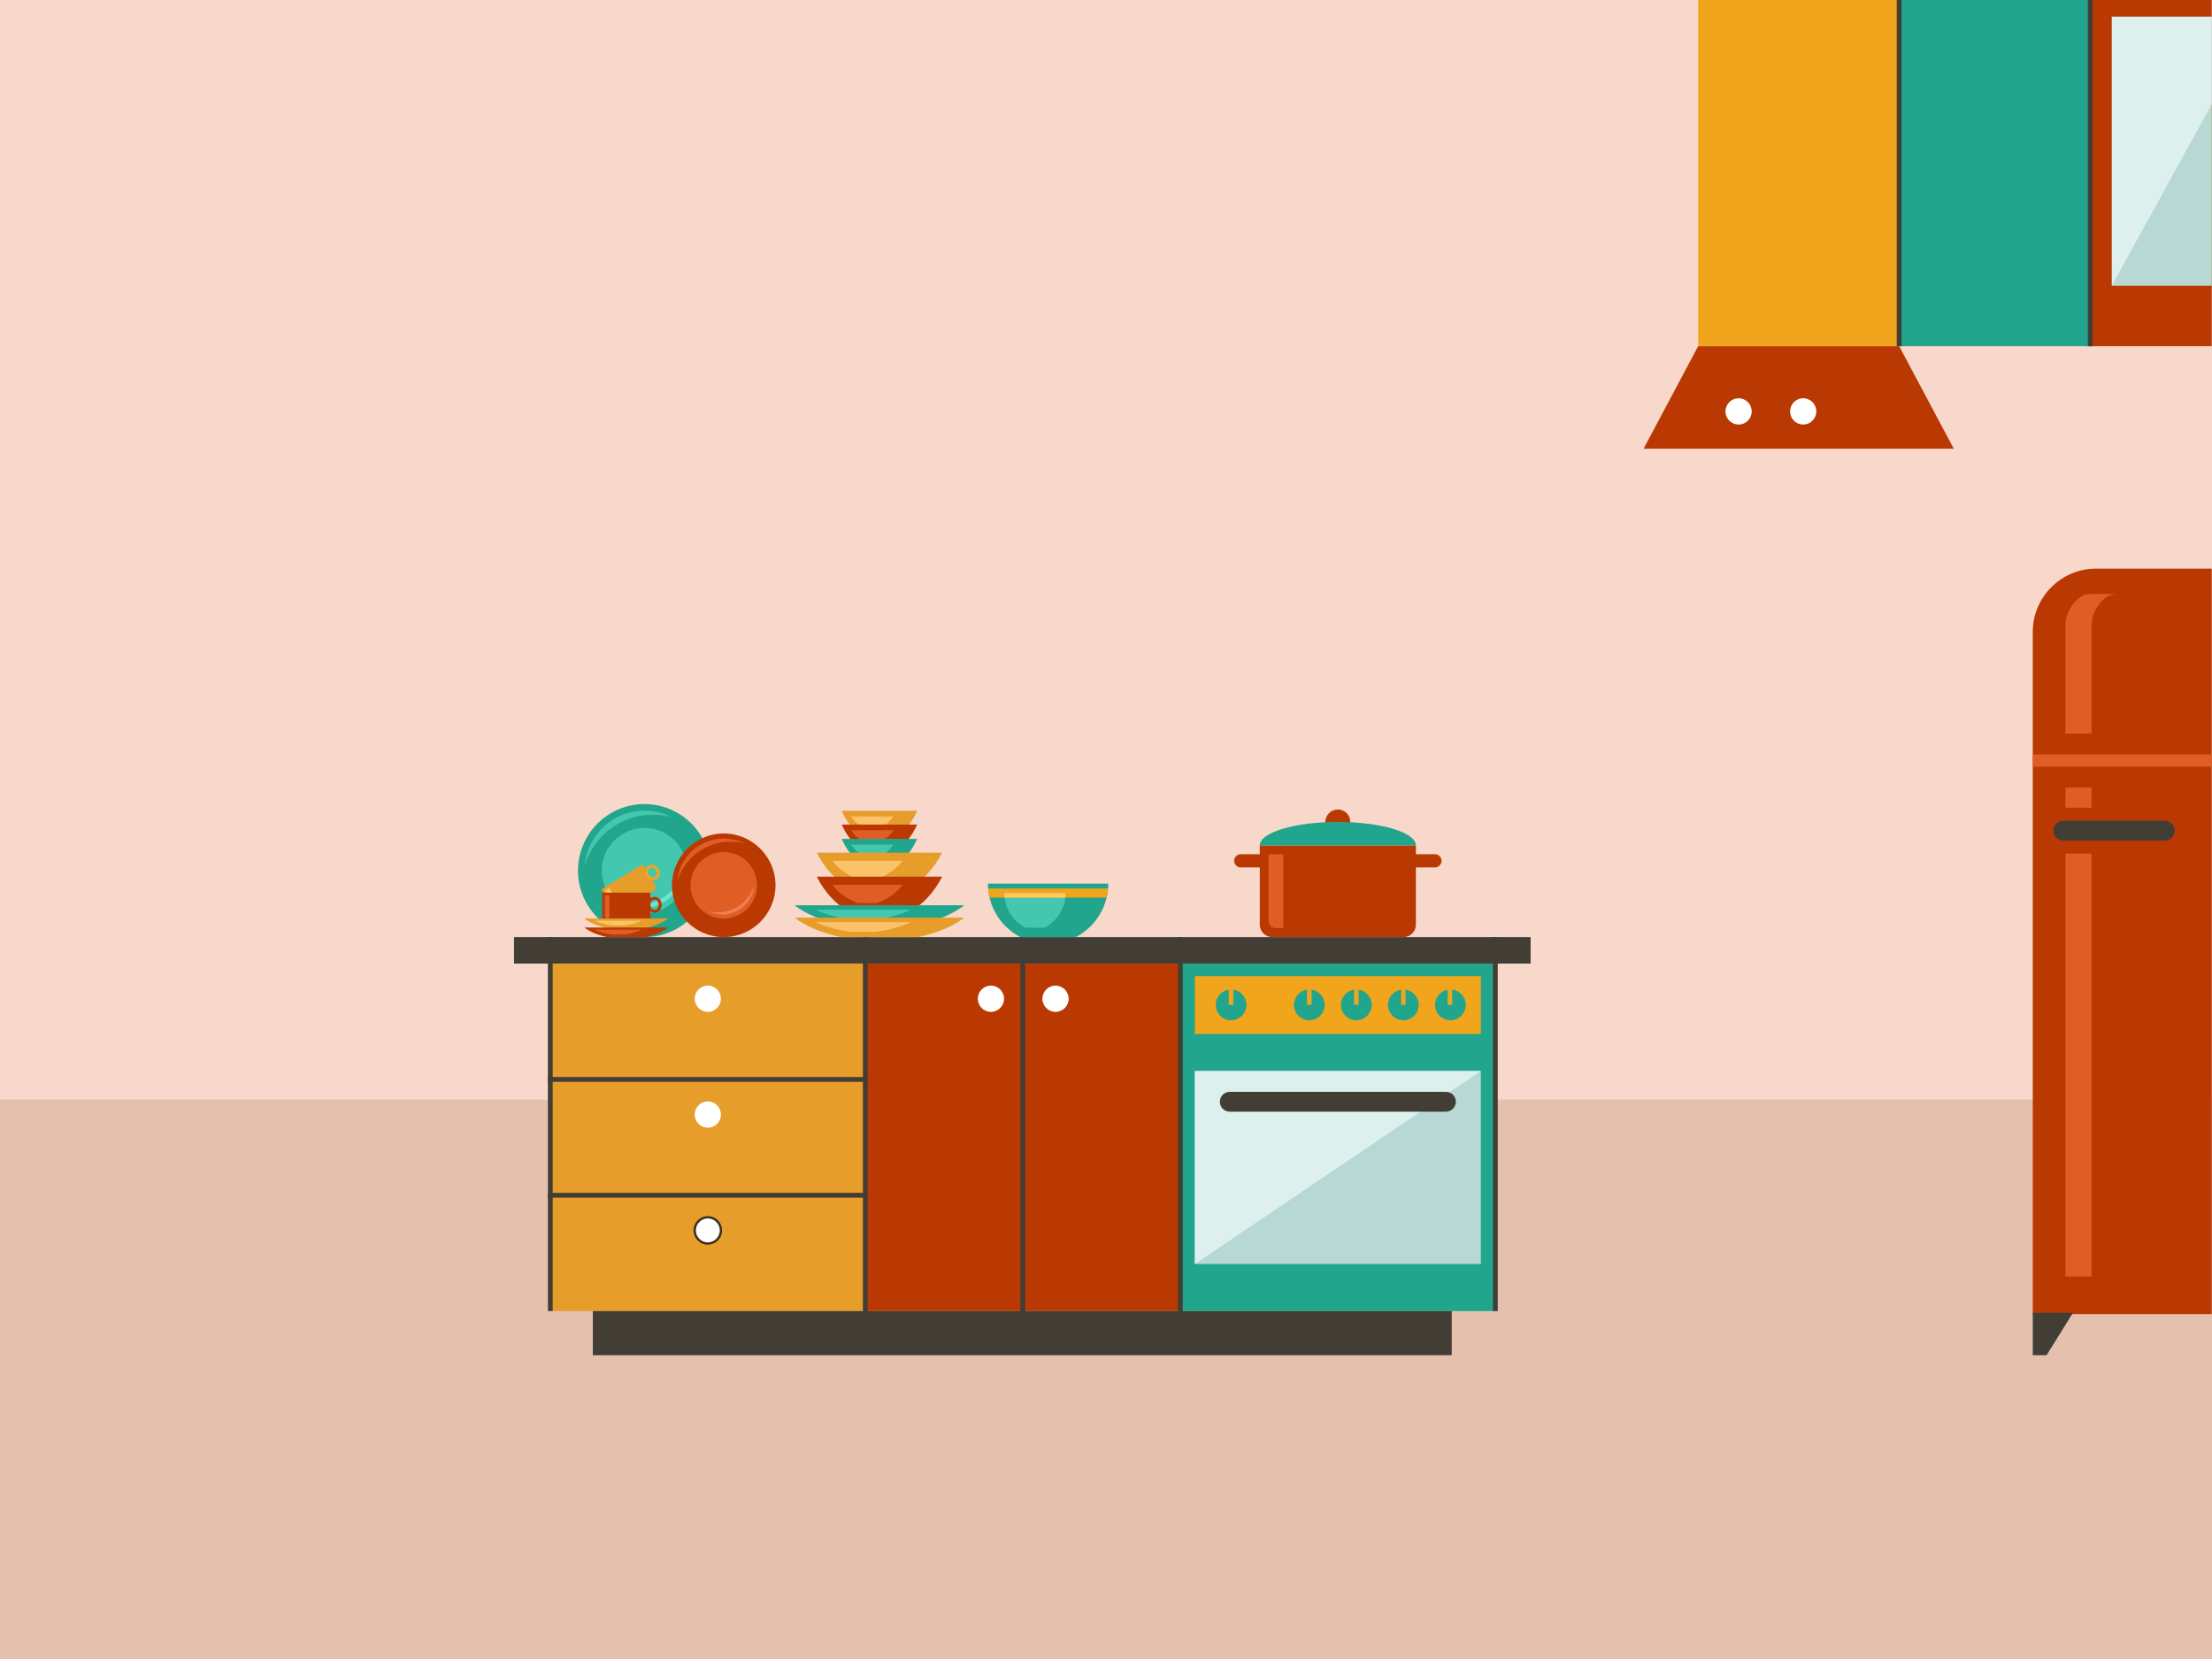 <?xml version="1.0" encoding="UTF-8"?>
<svg width="480px" height="360px" viewBox="0 0 480 360" version="1.1" xmlns="http://www.w3.org/2000/svg" xmlns:xlink="http://www.w3.org/1999/xlink">
    <rect x="0" y="0" width="480" height="360" fill="#808080" stroke="none"/>
    <!-- Generator: Sketch 51.1 (57501) - http://www.bohemiancoding.com/sketch -->
    <title>Kitchen2</title>
    <desc>Created with Sketch.</desc>
    <defs></defs>
    <g id="Kitchen2" stroke="none" stroke-width="1" fill="none" fill-rule="evenodd">
        <g id="Group" transform="translate(0, -1)">
            <polygon id="Fill-11" fill="#F7D8CA" points="0 310.755 480 310.755 480 0 0 0"></polygon>
            <polygon id="Fill-13" fill="#E6C0AF" points="0 363 480 363 480 239.593 0 239.593"></polygon>
            <g id="Group-263" transform="translate(111.313, 0.653)">
                <polygon id="Fill-170" fill="#21A58D" points="144.817 284.847 213.175 284.847 213.175 208.253 144.817 208.253"></polygon>
                <polygon id="Fill-172" fill="#423E35" points="0.226 209.443 220.825 209.443 220.825 203.699 0.226 203.699"></polygon>
                <polygon id="Fill-173" fill="#F1A51C" points="147.963 224.726 210.03 224.726 210.03 212.17 147.963 212.17"></polygon>
                <polygon id="Fill-174" fill="#B8D8D5" points="147.963 274.638 210.03 274.638 210.03 232.755 147.963 232.755"></polygon>
                <polygon id="Fill-175" fill="#DDF0EE" points="147.963 274.638 210.03 232.755 147.963 232.755"></polygon>
                <polygon id="Fill-176" fill="#BA3902" points="110.639 284.847 144.818 284.847 144.818 209.444 110.639 209.444"></polygon>
                <polygon id="Fill-177" fill="#E69D2A" points="8.102 234.578 76.46 234.578 76.46 209.443 8.102 209.443"></polygon>
                <polygon id="Fill-178" fill="#BA3902" points="76.46 284.847 110.639 284.847 110.639 209.444 76.46 209.444"></polygon>
                <path d="M117.734,219.924 C119.302,219.924 120.581,218.642 120.581,217.073 C120.581,215.503 119.302,214.223 117.734,214.223 C116.166,214.223 114.888,215.503 114.888,217.073 C114.888,218.642 116.166,219.924 117.734,219.924" id="Fill-179" fill="#FFFFFF"></path>
                <path d="M103.718,219.924 C105.286,219.924 106.564,218.642 106.564,217.073 C106.564,215.503 105.286,214.223 103.718,214.223 C102.149,214.223 100.871,215.503 100.871,217.073 C100.871,218.642 102.149,219.924 103.718,219.924" id="Fill-180" fill="#FFFFFF"></path>
                <path d="M202.451,241.582 L155.542,241.582 C154.358,241.582 153.389,240.613 153.389,239.427 C153.389,238.241 154.358,237.272 155.542,237.272 L202.451,237.272 C203.635,237.272 204.604,238.241 204.604,239.427 C204.604,240.613 203.635,241.582 202.451,241.582" id="Fill-181" fill="#423E35"></path>
                <path d="M203.423,221.748 C205.259,221.748 206.756,220.249 206.756,218.411 C206.756,216.573 205.259,215.074 203.423,215.074 C201.587,215.074 200.09,216.573 200.09,218.411 C200.09,220.249 201.587,221.748 203.423,221.748" id="Fill-182" fill="#21A58D"></path>
                <path d="M193.217,221.748 C195.053,221.748 196.55,220.249 196.55,218.411 C196.55,216.573 195.053,215.074 193.217,215.074 C191.38,215.074 189.884,216.573 189.884,218.411 C189.884,220.249 191.38,221.748 193.217,221.748" id="Fill-183" fill="#21A58D"></path>
                <path d="M183.01,221.748 C184.847,221.748 186.344,220.249 186.344,218.411 C186.344,216.573 184.847,215.074 183.01,215.074 C181.174,215.074 179.677,216.573 179.677,218.411 C179.677,220.249 181.174,221.748 183.01,221.748" id="Fill-184" fill="#21A58D"></path>
                <path d="M172.804,221.748 C174.64,221.748 176.138,220.249 176.138,218.411 C176.138,216.573 174.64,215.074 172.804,215.074 C170.968,215.074 169.471,216.573 169.471,218.411 C169.471,220.249 170.968,221.748 172.804,221.748" id="Fill-185" fill="#21A58D"></path>
                <path d="M155.825,221.748 C157.661,221.748 159.158,220.249 159.158,218.411 C159.158,216.573 157.661,215.074 155.825,215.074 C153.989,215.074 152.492,216.573 152.492,218.411 C152.492,220.249 153.989,221.748 155.825,221.748" id="Fill-186" fill="#21A58D"></path>
                <path d="M42.281,219.924 C43.849,219.924 45.127,218.642 45.127,217.073 C45.127,215.503 43.849,214.223 42.281,214.223 C40.712,214.223 39.434,215.503 39.434,217.073 C39.434,218.642 40.712,219.924 42.281,219.924" id="Fill-187" fill="#FFFFFF"></path>
                <polygon id="Fill-188" fill="#E69D2A" points="8.102 259.712 76.46 259.712 76.46 234.578 8.102 234.578"></polygon>
                <path d="M42.281,245.058 C43.849,245.058 45.127,243.777 45.127,242.208 C45.127,240.638 43.849,239.358 42.281,239.358 C40.712,239.358 39.434,240.638 39.434,242.208 C39.434,243.777 40.712,245.058 42.281,245.058" id="Fill-189" fill="#FFFFFF"></path>
                <polygon id="Fill-190" fill="#E69D2A" points="8.102 284.847 76.46 284.847 76.46 259.712 8.102 259.712"></polygon>
                <path d="M42.281,270.192 C43.849,270.192 45.127,268.911 45.127,267.342 C45.127,265.772 43.849,264.492 42.281,264.492 C40.712,264.492 39.434,265.772 39.434,267.342 C39.434,268.911 40.712,270.192 42.281,270.192" id="Fill-191" fill="#FFFFFF"></path>
                <path d="M42.281,270.192 C43.849,270.192 45.127,268.911 45.127,267.342 C45.127,265.772 43.849,264.492 42.281,264.492 C40.712,264.492 39.434,265.772 39.434,267.342 C39.434,268.911 40.712,270.192 42.281,270.192 Z" id="Stroke-192" stroke="#3B2F1F" stroke-width="0.5"></path>
                <polygon id="Fill-193" fill="#423E35" points="17.334 294.427 203.715 294.427 203.715 284.846 17.334 284.846"></polygon>
                <polygon id="Fill-194" fill="#423E35" points="144.295 290.591 145.34 290.591 145.34 203.7 144.295 203.7"></polygon>
                <polygon id="Fill-195" fill="#423E35" points="212.653 284.847 213.699 284.847 213.699 203.7 212.653 203.7"></polygon>
                <polygon id="Fill-196" fill="#423E35" points="110.116 290.591 111.161 290.591 111.161 203.7 110.116 203.7"></polygon>
                <polygon id="Fill-197" fill="#423E35" points="75.937 290.591 76.982 290.591 76.982 203.7 75.937 203.7"></polygon>
                <polygon id="Fill-198" fill="#423E35" points="7.579 284.847 8.624 284.847 8.624 203.7 7.579 203.7"></polygon>
                <polygon id="Fill-199" fill="#423E35" points="7.579 235.101 76.982 235.101 76.982 234.055 7.579 234.055"></polygon>
                <polygon id="Fill-200" fill="#423E35" points="7.579 260.236 76.982 260.236 76.982 259.19 7.579 259.19"></polygon>
                <polygon id="Fill-201" fill="#F1A51C" points="202.83 218.411 203.817 218.411 203.817 214.5 202.83 214.5"></polygon>
                <polygon id="Fill-202" fill="#F1A51C" points="192.723 218.411 193.71 218.411 193.71 214.5 192.723 214.5"></polygon>
                <polygon id="Fill-203" fill="#F1A51C" points="182.517 218.411 183.504 218.411 183.504 214.5 182.517 214.5"></polygon>
                <polygon id="Fill-204" fill="#F1A51C" points="172.31 218.411 173.297 218.411 173.297 214.5 172.31 214.5"></polygon>
                <polygon id="Fill-205" fill="#F1A51C" points="155.331 218.411 156.318 218.411 156.318 214.5 155.331 214.5"></polygon>
                <path d="M157.925,185.711 L166.195,185.711 C166.982,185.711 167.626,186.355 167.626,187.143 L167.626,187.144 C167.626,187.932 166.982,188.576 166.195,188.576 L157.925,188.576 C157.138,188.576 156.494,187.932 156.494,187.144 L156.494,187.143 C156.494,186.355 157.138,185.711 157.925,185.711" id="Fill-206" fill="#BA3902"></path>
                <path d="M191.798,185.711 L200.068,185.711 C200.855,185.711 201.499,186.355 201.499,187.143 L201.499,187.144 C201.499,187.932 200.855,188.576 200.068,188.576 L191.798,188.576 C191.011,188.576 190.367,187.932 190.367,187.144 L190.367,187.143 C190.367,186.355 191.011,185.711 191.798,185.711" id="Fill-207" fill="#BA3902"></path>
                <path d="M195.932,183.8 L195.932,200.993 C195.932,202.482 194.716,203.699 193.229,203.699 L164.763,203.699 C163.276,203.699 162.06,202.482 162.06,200.993 L162.06,183.8 L195.932,183.8 Z" id="Fill-208" fill="#BA3902"></path>
                <path d="M178.997,181.412 C180.485,181.412 181.7,180.196 181.7,178.706 C181.7,177.215 180.485,176 178.997,176 C177.507,176 176.293,177.215 176.293,178.706 C176.293,180.196 177.507,181.412 178.997,181.412" id="Fill-209" fill="#BA3902"></path>
                <path d="M178.997,178.706 C188.35,178.706 195.932,180.987 195.932,183.8 L162.06,183.8 C162.06,180.987 169.643,178.706 178.997,178.706" id="Fill-210" fill="#21A58D"></path>
                <path d="M167.149,201.738 L165.516,201.738 C164.665,201.738 163.969,201.04 163.969,200.188 L163.969,185.723 L167.149,185.723 L167.149,201.738 Z" id="Fill-211" fill="#E05E26"></path>
                <path d="M87.706,176.294 C86.638,178.727 85.075,180.653 83.226,181.769 L75.816,181.769 C73.967,180.653 72.405,178.727 71.337,176.294 L87.706,176.294 Z" id="Fill-212" fill="#E69D2A"></path>
                <path d="M82.539,177.531 C81.743,178.751 80.579,179.715 79.201,180.275 L76.709,180.275 C75.332,179.715 74.168,178.751 73.372,177.531 L82.539,177.531 Z" id="Fill-213" fill="#FAC269"></path>
                <path d="M87.706,179.274 C86.638,181.708 85.075,183.634 83.226,184.75 L75.816,184.75 C73.967,183.634 72.405,181.708 71.337,179.274 L87.706,179.274 Z" id="Fill-214" fill="#BA3902"></path>
                <path d="M82.539,180.512 C81.743,181.731 80.579,182.696 79.201,183.254 L76.709,183.254 C75.332,182.696 74.168,181.731 73.372,180.512 L82.539,180.512 Z" id="Fill-215" fill="#E05E26"></path>
                <path d="M87.706,182.393 C86.638,184.827 85.075,186.753 83.226,187.869 L75.816,187.869 C73.967,186.753 72.405,184.827 71.337,182.393 L87.706,182.393 Z" id="Fill-216" fill="#21A58D"></path>
                <path d="M82.539,183.63 C81.743,184.85 80.579,185.815 79.201,186.373 L76.709,186.373 C75.332,185.815 74.168,184.85 73.372,183.63 L82.539,183.63 Z" id="Fill-217" fill="#44C7AF"></path>
                <path d="M93.125,185.366 C91.349,188.858 88.753,191.622 85.68,193.224 L73.363,193.224 C70.29,191.622 67.694,188.858 65.917,185.366 L93.125,185.366 Z" id="Fill-218" fill="#E69D2A"></path>
                <path d="M84.536,187.142 C83.213,188.891 81.279,190.276 78.989,191.078 L74.847,191.078 C72.558,190.276 70.623,188.891 69.3,187.142 L84.536,187.142 Z" id="Fill-219" fill="#FAC269"></path>
                <path d="M93.125,190.585 C91.349,194.078 88.753,196.841 85.68,198.443 L73.363,198.443 C70.29,196.841 67.694,194.078 65.917,190.585 L93.125,190.585 Z" id="Fill-220" fill="#BA3902"></path>
                <path d="M84.536,192.361 C83.213,194.11 81.279,195.495 78.989,196.297 L74.847,196.297 C72.558,195.495 70.623,194.11 69.3,192.361 L84.536,192.361 Z" id="Fill-221" fill="#E05E26"></path>
                <path d="M97.922,196.793 C95.521,198.67 92.009,200.155 87.852,201.015 L71.191,201.015 C67.033,200.155 63.523,198.67 61.12,196.793 L97.922,196.793 Z" id="Fill-222" fill="#21A58D"></path>
                <path d="M86.305,197.747 C84.515,198.687 81.899,199.431 78.801,199.862 L73.199,199.862 C70.102,199.431 67.485,198.687 65.696,197.747 L86.305,197.747 Z" id="Fill-223" fill="#44C7AF"></path>
                <path d="M97.922,199.477 C95.521,201.354 92.009,202.839 87.852,203.699 L71.191,203.699 C67.033,202.839 63.523,201.354 61.12,199.477 L97.922,199.477 Z" id="Fill-224" fill="#E69D2A"></path>
                <path d="M86.305,200.432 C84.515,201.371 81.899,202.115 78.801,202.546 L73.199,202.546 C70.102,202.115 67.485,201.371 65.696,200.432 L86.305,200.432 Z" id="Fill-225" fill="#FAC269"></path>
                <path d="M129.178,192.088 C129.178,197.141 126.313,201.524 122.122,203.699 L110.116,203.699 C105.924,201.524 103.06,197.141 103.06,192.088 L129.178,192.088 Z" id="Fill-226" fill="#21A58D"></path>
                <path d="M119.92,194.142 C119.92,197.408 118.07,200.239 115.362,201.646 L111.186,201.646 C108.478,200.239 106.627,197.408 106.627,194.142 L119.92,194.142 Z" id="Fill-227" fill="#44C7AF"></path>
                <path d="M103.104,193.155 L129.134,193.155 C129.08,193.829 128.974,194.489 128.821,195.13 L103.416,195.13 C103.264,194.489 103.158,193.829 103.104,193.155" id="Fill-228" fill="#F1A51C"></path>
                <path d="M119.863,195.13 L106.685,195.13 C106.648,194.806 106.627,194.476 106.627,194.142 L119.92,194.142 C119.92,194.476 119.9,194.806 119.863,195.13" id="Fill-229" fill="#FFC863"></path>
                <path d="M28.531,203.699 C36.473,203.699 42.952,197.214 42.952,189.263 C42.952,181.311 36.473,174.826 28.531,174.826 C20.587,174.826 14.109,181.311 14.109,189.263 C14.109,197.214 20.587,203.699 28.531,203.699" id="Fill-230" fill="#21A58D"></path>
                <path d="M28.53,198.526 C33.627,198.526 37.784,194.364 37.784,189.262 C37.784,184.16 33.627,179.999 28.53,179.999 C23.433,179.999 19.277,184.16 19.277,189.262 C19.277,194.364 23.433,198.526 28.53,198.526" id="Fill-231" fill="#44C7AF"></path>
                <path d="M28.162,197.392 C26.721,197.392 25.36,197.048 24.157,196.437 C25.03,196.671 25.947,196.796 26.894,196.796 C31.649,196.796 35.67,193.651 36.995,189.326 C36.585,193.849 32.787,197.392 28.162,197.392" id="Fill-232" fill="#6CE6D0"></path>
                <path d="M28.137,187.922 L30.874,192.466 C31.112,192.86 30.983,193.376 30.591,193.613 L23.066,198.154 C22.672,198.391 22.157,198.263 21.921,197.87 L19.183,193.325 L28.137,187.922 Z" id="Fill-233" fill="#E69D2A"></path>
                <path d="M23.384,197.254 L22.953,197.515 C22.728,197.651 22.432,197.578 22.297,197.353 L19.994,193.528 L20.835,193.022 L23.384,197.254 Z" id="Fill-234" fill="#FAC269"></path>
                <path d="M29.372,188.228 C29.647,188.062 29.956,187.997 30.262,188.022 L30.262,188.678 C30.067,188.642 29.87,188.67 29.701,188.773 C29.275,189.03 29.181,189.655 29.491,190.17 C29.679,190.48 29.968,190.679 30.262,190.732 L30.262,191.388 C29.736,191.345 29.22,191.038 28.909,190.521 C28.417,189.705 28.625,188.679 29.372,188.228 Z M30.262,188.022 C30.788,188.065 31.303,188.373 31.615,188.889 C32.106,189.705 31.899,190.731 31.152,191.183 C30.877,191.348 30.567,191.413 30.262,191.388 L30.262,190.732 C30.457,190.768 30.654,190.74 30.823,190.637 C31.248,190.381 31.342,189.754 31.033,189.241 C30.846,188.931 30.556,188.732 30.262,188.678 L30.262,188.022 Z" id="Fill-235" fill="#F1A51C"></path>
                <path d="M29.814,194.044 L29.814,199.351 C29.814,199.81 29.439,200.186 28.979,200.186 L20.194,200.186 C19.734,200.186 19.359,199.81 19.359,199.351 L19.359,194.044 L29.814,194.044 Z" id="Fill-236" fill="#BA3902"></path>
                <path d="M20.93,199.58 L20.426,199.58 C20.163,199.58 19.948,199.365 19.948,199.102 L19.948,194.638 L20.93,194.638 L20.93,199.58 Z" id="Fill-237" fill="#E05E26"></path>
                <path d="M30.713,198.395 C29.842,198.395 29.134,197.622 29.134,196.669 C29.134,195.717 29.842,194.944 30.713,194.944 L30.713,195.58 C30.217,195.58 29.815,196.068 29.815,196.669 C29.815,197.27 30.217,197.759 30.713,197.759 L30.713,198.395 Z M30.713,194.944 C31.586,194.944 32.293,195.717 32.293,196.669 C32.293,197.622 31.586,198.395 30.713,198.395 L30.713,197.759 C31.21,197.759 31.613,197.27 31.613,196.669 C31.613,196.068 31.21,195.58 30.713,195.58 L30.713,194.944 Z" id="Fill-238" fill="#BA3902"></path>
                <path d="M33.68,199.651 C32.493,200.579 30.758,201.313 28.703,201.737 L20.47,201.737 C18.416,201.313 16.68,200.579 15.492,199.651 L33.68,199.651 Z" id="Fill-239" fill="#E69D2A"></path>
                <path d="M27.939,200.123 C27.054,200.587 25.761,200.955 24.231,201.168 L21.462,201.168 C19.931,200.955 18.639,200.587 17.754,200.123 L27.939,200.123 Z" id="Fill-240" fill="#FAC269"></path>
                <path d="M33.68,201.613 C32.493,202.54 30.758,203.274 28.703,203.699 L20.47,203.699 C18.416,203.274 16.68,202.54 15.492,201.613 L33.68,201.613 Z" id="Fill-241" fill="#BA3902"></path>
                <path d="M27.939,202.085 C27.054,202.549 25.761,202.917 24.231,203.13 L21.462,203.13 C19.931,202.917 18.639,202.549 17.754,202.085 L27.939,202.085 Z" id="Fill-242" fill="#E05E26"></path>
                <path d="M28.531,176.249 C30.643,176.249 32.637,176.754 34.401,177.648 C33.12,177.305 31.776,177.122 30.389,177.122 C23.419,177.122 17.527,181.731 15.584,188.07 C16.187,181.442 21.752,176.249 28.531,176.249" id="Fill-243" fill="#44C7AF"></path>
                <path d="M45.738,203.699 C51.925,203.699 56.972,198.648 56.972,192.454 C56.972,186.26 51.925,181.209 45.738,181.209 C39.55,181.209 34.504,186.26 34.504,192.454 C34.504,198.648 39.55,203.699 45.738,203.699" id="Fill-244" fill="#BA3902"></path>
                <path d="M45.738,199.669 C49.707,199.669 52.946,196.428 52.946,192.454 C52.946,188.48 49.707,185.238 45.738,185.238 C41.768,185.238 38.53,188.48 38.53,192.454 C38.53,196.428 41.768,199.669 45.738,199.669" id="Fill-245" fill="#E05E26"></path>
                <path d="M45.451,198.786 C44.328,198.786 43.268,198.518 42.331,198.042 C43.011,198.225 43.726,198.322 44.464,198.322 C48.167,198.322 51.299,195.873 52.331,192.503 C52.011,196.026 49.053,198.786 45.451,198.786" id="Fill-246" fill="#ED8153"></path>
                <path d="M45.738,182.317 C47.383,182.317 48.937,182.711 50.311,183.407 C49.314,183.14 48.266,182.997 47.185,182.997 C41.757,182.997 37.167,186.587 35.654,191.526 C36.122,186.362 40.458,182.317 45.738,182.317" id="Fill-247" fill="#E05E26"></path>
                <polygon id="Fill-248" fill="#21A58D" points="300.802 75.458 342.279 75.458 342.279 0.055 300.802 0.055"></polygon>
                <polygon id="Fill-249" fill="#BA3902" points="342.279 75.458 368.63 75.458 368.63 0.055 342.279 0.055"></polygon>
                <polygon id="Fill-250" fill="#F1A51C" points="257.191 75.459 300.802 75.459 300.802 0.055 257.191 0.055"></polygon>
                <polygon id="Fill-251" fill="#BA3902" points="245.34 97.72 312.653 97.72 300.802 75.458 257.192 75.458"></polygon>
                <polygon id="Fill-252" fill="#423E35" points="341.757 75.458 342.802 75.458 342.802 0.055 341.757 0.055"></polygon>
                <polygon id="Fill-253" fill="#423E35" points="300.279 75.458 301.324 75.458 301.324 0.055 300.279 0.055"></polygon>
                <polygon id="Fill-254" fill="#B8D8D5" points="346.958 62.341 368.63 62.341 368.63 3.968 346.958 3.968"></polygon>
                <polygon id="Fill-255" fill="#DDF0EE" points="346.958 62.341 346.958 3.968 368.63 3.968 368.63 22.955"></polygon>
                <path d="M265.961,86.77 C267.533,86.77 268.807,88.047 268.807,89.62 C268.807,91.194 267.533,92.47 265.961,92.47 C264.388,92.47 263.114,91.194 263.114,89.62 C263.114,88.047 264.388,86.77 265.961,86.77" id="Fill-256" fill="#FFFFFF"></path>
                <path d="M279.977,86.77 C281.548,86.77 282.823,88.047 282.823,89.62 C282.823,91.194 281.548,92.47 279.977,92.47 C278.403,92.47 277.129,91.194 277.129,89.62 C277.129,88.047 278.403,86.77 279.977,86.77" id="Fill-257" fill="#FFFFFF"></path>
                <path d="M343.491,123.743 L368.63,123.743 L368.63,285.499 L329.794,285.499 L329.794,137.454 C329.794,129.913 335.957,123.743 343.491,123.743" id="Fill-258" fill="#BA3902"></path>
                <polygon id="Fill-259" fill="#423E35" points="338.516 285.22 329.794 285.22 329.794 294.427 332.79 294.427"></polygon>
                <polygon id="Fill-260" fill="#E05E26" points="329.794 166.713 368.63 166.713 368.63 164.061 329.794 164.061"></polygon>
                <path d="M358.444,182.759 L336.395,182.759 C335.211,182.759 334.242,181.789 334.242,180.603 C334.242,179.417 335.211,178.447 336.395,178.447 L358.444,178.447 C359.628,178.447 360.597,179.417 360.597,180.603 C360.597,181.789 359.628,182.759 358.444,182.759" id="Fill-261" fill="#423E35"></path>
                <path d="M336.883,277.337 L342.556,277.337 L342.556,185.592 L336.883,185.592 L336.883,277.337 Z M336.883,175.615 L342.556,175.615 L342.556,171.241 L336.883,171.241 L336.883,175.615 Z M342.362,129.219 L348.035,129.219 C345.021,129.219 342.556,132.998 342.556,136.013 L342.556,159.533 L336.883,159.533 L336.883,136.013 C336.883,132.997 339.348,129.219 342.362,129.219 Z" id="Fill-262" fill="#E05E26"></path>
            </g>
        </g>
    </g>
</svg>